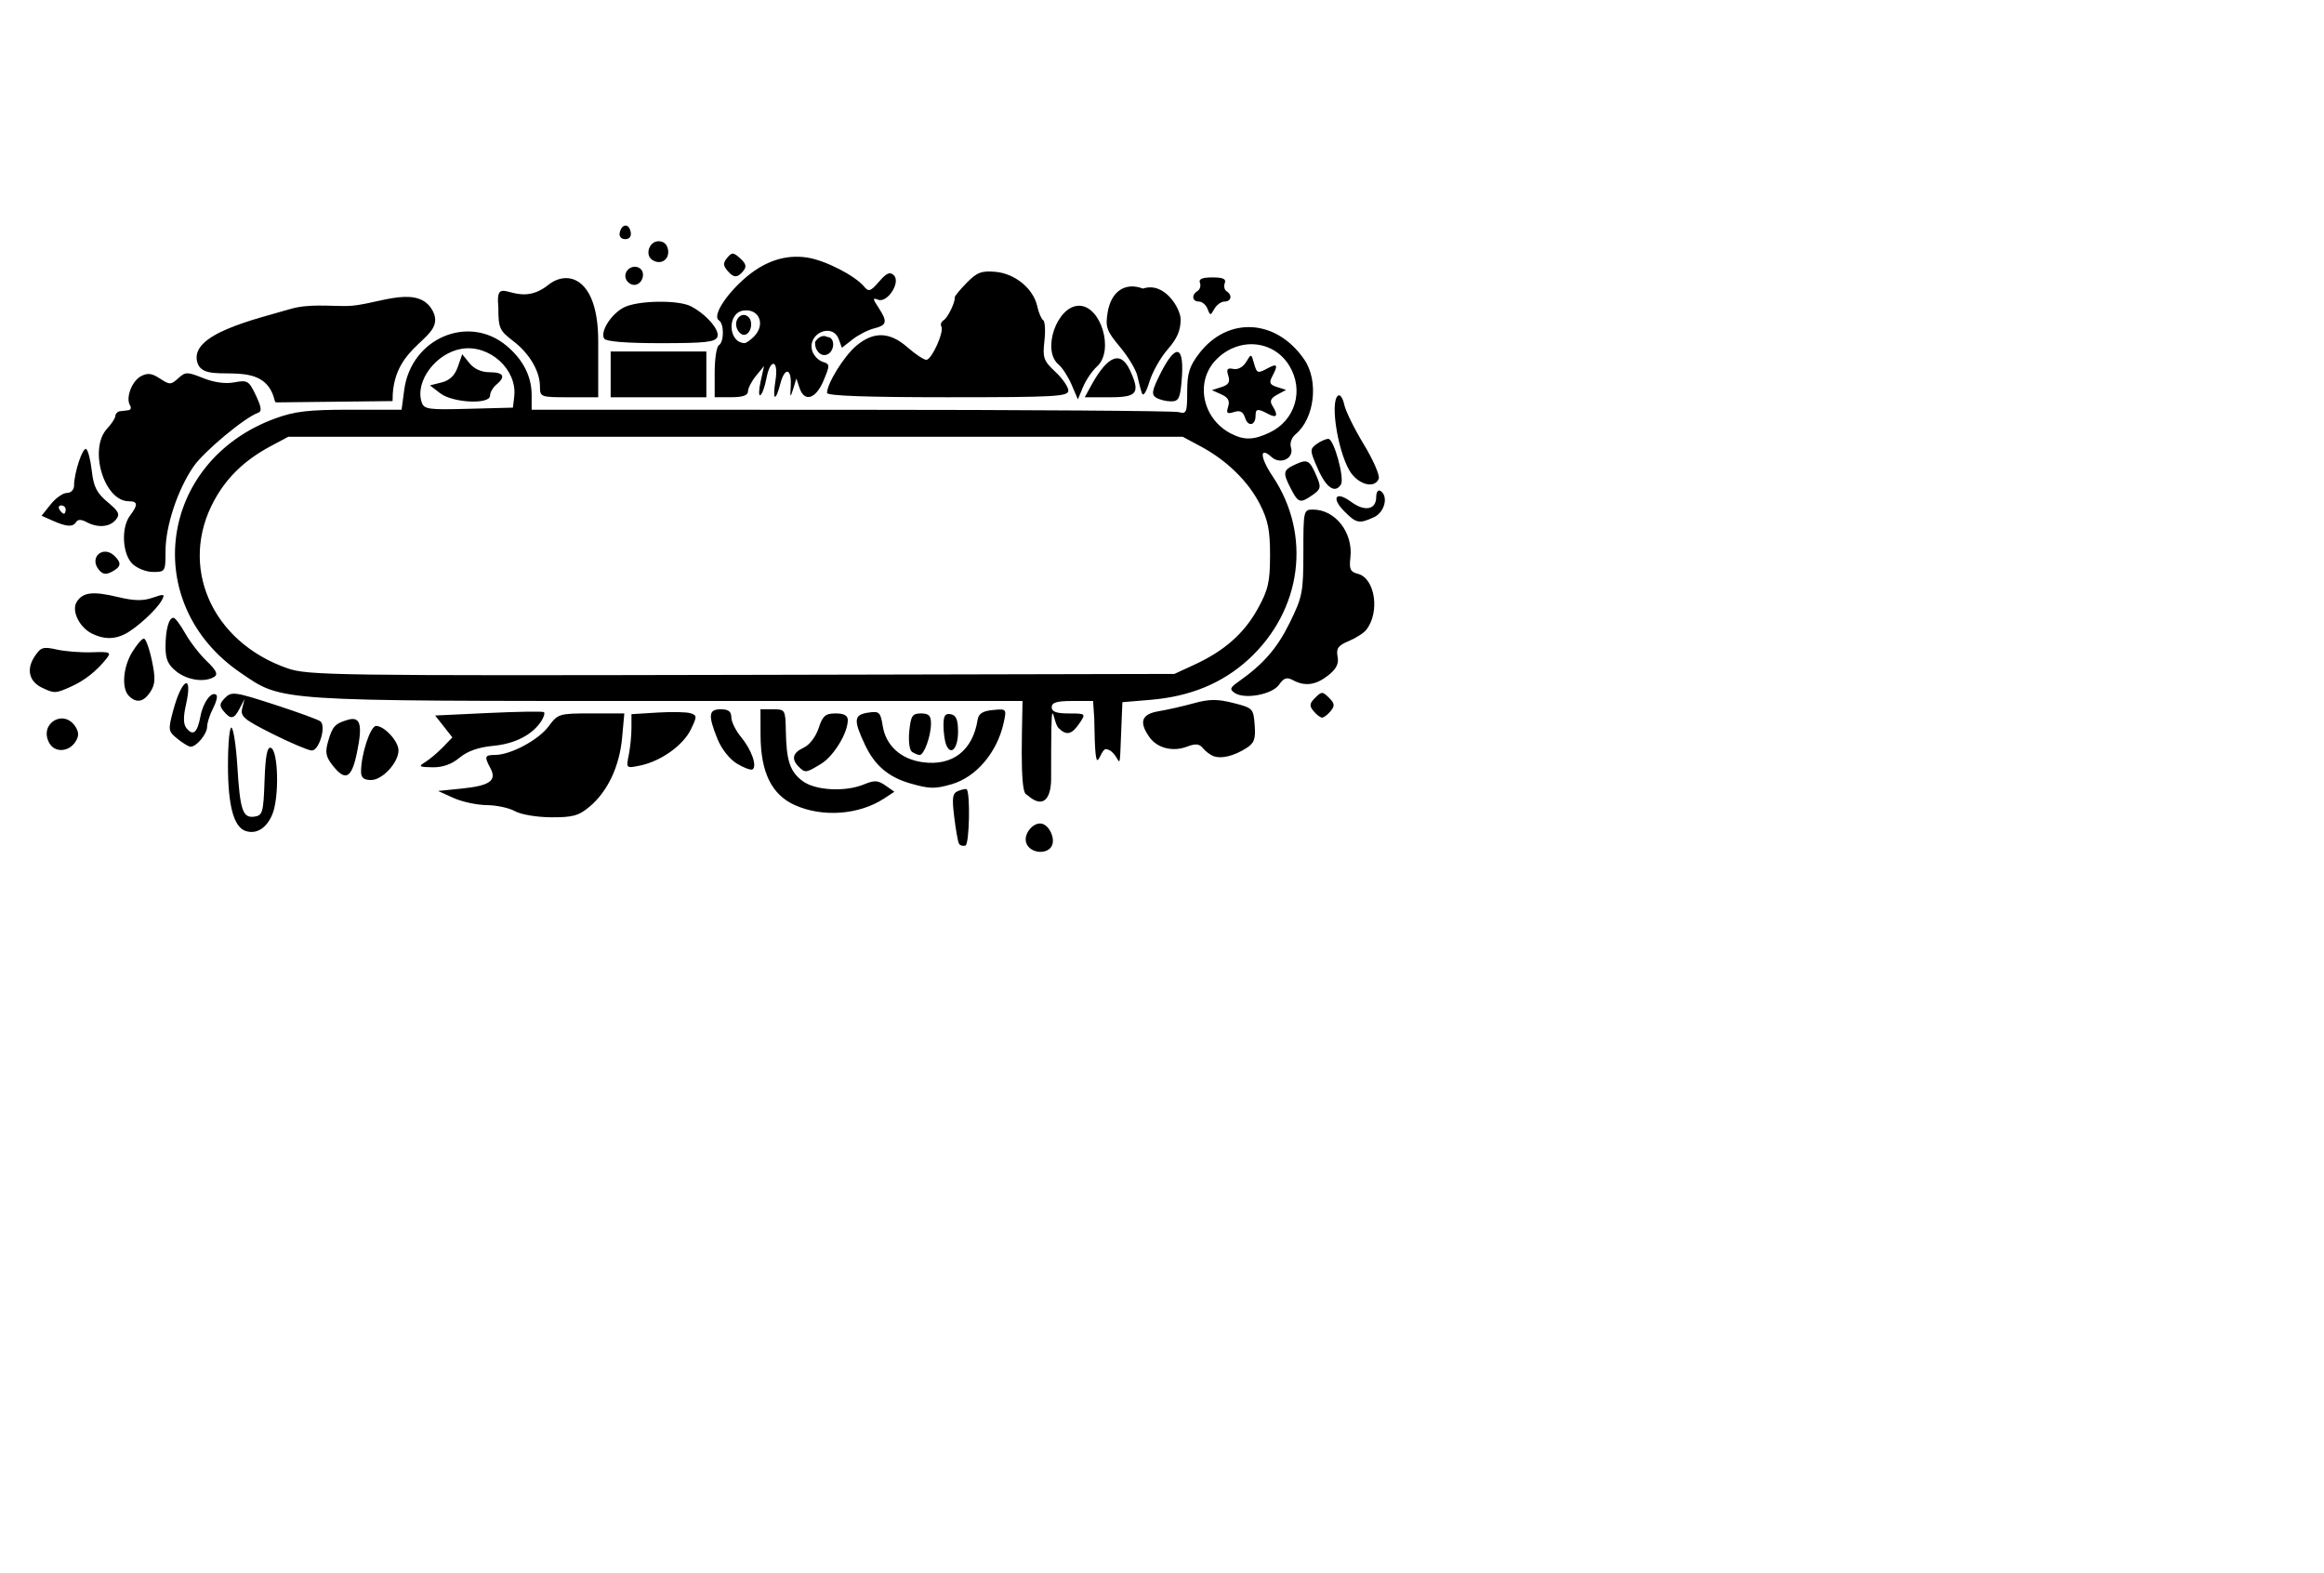<?xml version="1.0" encoding="UTF-8" standalone="no"?>
<!-- Created with Inkscape (http://www.inkscape.org/) -->

<svg
   xmlns:dc="http://purl.org/dc/elements/1.1/"
   xmlns:cc="http://creativecommons.org/ns#"
   xmlns:rdf="http://www.w3.org/1999/02/22-rdf-syntax-ns#"
   xmlns:svg="http://www.w3.org/2000/svg"
   xmlns="http://www.w3.org/2000/svg"
   xmlns:sodipodi="http://sodipodi.sourceforge.net/DTD/sodipodi-0.dtd"
   xmlns:inkscape="http://www.inkscape.org/namespaces/inkscape"
   width="130mm"
   height="88mm"
   viewBox="0 0 130 88"
   version="1.1"
   id="svg8"
   inkscape:version="0.92.4 (5da689c313, 2019-01-14)"
   sodipodi:docname="fondoBotoneschico.svg">
  <defs
     id="defs2" />
  <sodipodi:namedview
     id="base"
     pagecolor="#ffffff"
     bordercolor="#666666"
     borderopacity="1.0"
     inkscape:pageopacity="0.0"
     inkscape:pageshadow="2"
     inkscape:zoom="1.4"
     inkscape:cx="184.13557"
     inkscape:cy="285.13017"
     inkscape:document-units="mm"
     inkscape:current-layer="layer1"
     showgrid="false"
     height="209mm"
     inkscape:window-width="1920"
     inkscape:window-height="1001"
     inkscape:window-x="-9"
     inkscape:window-y="-9"
     inkscape:window-maximized="1" />
  <g
     inkscape:label="Capa 1"
     inkscape:groupmode="layer"
     id="layer1"
     transform="translate(0,-209)">
    <path
       inkscape:connector-curvature="0"
       id="path33"
       d="m 57.403,256.138 c -0.165,-0.518 0.44,-1.213 0.918,-1.054 0.391,0.13 0.688,0.783 0.536,1.179 -0.221,0.575 -1.26,0.485 -1.453,-0.125 z m 0.052,-2.675 c -0.085,-0.085 -0.363,0.18 -0.289,-3.574 l 0.033,-1.681 H 37.351 c -22.118,0 -21.524,0.039 -23.894,-1.577 -5.659,-3.858 -4.582,-11.83 1.92,-14.219 1.103,-0.405 1.867,-0.495 4.217,-0.495 h 2.87 l 0.148,-1.112 c 0.382,-2.88 3.594,-4.257 5.732,-2.458 0.92,0.774 1.395,1.708 1.395,2.744 v 0.826 l 17.861,0.004 c 9.824,0.002 18.074,0.06 18.335,0.13 0.434,0.117 0.474,0.021 0.474,-1.138 0,-1.032 0.122,-1.425 0.662,-2.133 1.608,-2.108 4.336,-1.949 5.895,0.342 0.813,1.195 0.565,3.288 -0.493,4.166 -0.225,0.187 -0.335,0.499 -0.259,0.739 0.192,0.606 -0.585,0.989 -1.087,0.535 -0.684,-0.619 -0.649,0.022 0.058,1.075 2.201,3.277 1.643,7.511 -1.351,10.248 -1.459,1.333 -3.251,2.072 -5.478,2.259 l -1.571,0.132 -0.033,0.771 c -0.178,4.101 0.04,2.03 -0.862,1.856 -0.422,-0.081 -0.621,2.259 -0.681,-1.725 l -0.063,-0.97 h -1.158 c -0.874,0 -1.158,0.086 -1.158,0.349 0,0.254 0.262,0.349 0.959,0.349 0.936,0 0.951,0.013 0.62,0.511 -0.45,0.677 -0.749,0.751 -1.203,0.297 -0.346,-0.346 -0.409,-2.763 -0.409,2.888 -0.012,1.017 -0.416,1.693 -1.34,0.861 z m 9.363,-7.287 c 1.676,-0.774 2.776,-1.746 3.54,-3.129 0.585,-1.059 0.684,-1.492 0.686,-2.984 0.002,-1.4 -0.111,-1.968 -0.572,-2.869 -0.654,-1.279 -1.856,-2.451 -3.313,-3.229 L 66.159,233.43 H 41.142 16.125 l -0.983,0.525 c -1.448,0.774 -2.454,1.741 -3.162,3.041 -2,3.675 -0.152,7.908 4.098,9.384 1.141,0.396 2.598,0.417 25.413,0.368 l 24.203,-0.053 z m 4.204,-12.983 c 1.437,-0.682 1.933,-2.37 1.099,-3.738 -0.892,-1.462 -2.869,-1.615 -4.111,-0.318 -1.176,1.228 -0.75,3.293 0.849,4.115 0.742,0.381 1.267,0.367 2.163,-0.059 z m -1.373,-0.817 c -0.112,-0.353 -0.275,-0.439 -0.622,-0.329 -0.386,0.122 -0.444,0.069 -0.326,-0.302 0.103,-0.326 -0.004,-0.517 -0.384,-0.687 l -0.527,-0.236 0.533,-0.17 c 0.403,-0.128 0.497,-0.284 0.385,-0.638 -0.117,-0.369 -0.058,-0.449 0.281,-0.378 0.254,0.053 0.547,-0.104 0.716,-0.386 0.284,-0.473 0.287,-0.473 0.434,0.048 0.17,0.599 0.198,0.609 0.808,0.283 0.506,-0.271 0.557,-0.16 0.218,0.473 -0.188,0.352 -0.136,0.465 0.273,0.595 l 0.505,0.16 -0.495,0.265 c -0.363,0.195 -0.437,0.357 -0.277,0.612 0.348,0.551 0.263,0.731 -0.224,0.471 -0.598,-0.32 -0.713,-0.304 -0.713,0.095 0,0.55 -0.42,0.639 -0.584,0.124 z m -40.884,-1.2 c 0.174,-1.508 -1.38,-2.92 -2.937,-2.667 -1.429,0.232 -2.617,1.802 -2.246,2.97 0.133,0.418 0.339,0.448 2.627,0.387 l 2.484,-0.066 z m -4.139,-0.178 -0.576,-0.443 0.657,-0.165 c 0.449,-0.113 0.735,-0.389 0.903,-0.871 l 0.246,-0.706 0.408,0.504 c 0.259,0.32 0.671,0.504 1.127,0.504 0.784,0 0.915,0.246 0.37,0.698 -0.192,0.159 -0.349,0.434 -0.349,0.61 0,0.509 -2.081,0.41 -2.787,-0.132 z m 29.018,25.192 c -0.06,-0.103 -0.18,-0.776 -0.267,-1.495 -0.134,-1.108 -0.098,-1.331 0.237,-1.46 0.217,-0.083 0.424,-0.123 0.46,-0.087 0.211,0.211 0.149,3.073 -0.067,3.145 -0.14,0.046 -0.303,5.9e-4 -0.362,-0.102 z m -39.908,-0.711 c -0.663,-0.223 -0.984,-1.42 -0.984,-3.667 0,-1.23 0.09,-2.18 0.2,-2.112 0.11,0.068 0.256,1.043 0.325,2.166 0.15,2.464 0.301,2.905 0.959,2.811 0.452,-0.064 0.5,-0.236 0.562,-2.007 0.049,-1.386 0.148,-1.91 0.349,-1.843 0.423,0.14 0.483,2.775 0.085,3.727 -0.324,0.776 -0.893,1.127 -1.496,0.924 z m 15.073,-1.105 c -0.32,-0.183 -1.03,-0.336 -1.578,-0.341 -0.548,-0.005 -1.386,-0.185 -1.862,-0.4 l -0.865,-0.392 1.328,-0.134 c 1.565,-0.158 1.972,-0.446 1.602,-1.137 -0.354,-0.661 -0.326,-0.738 0.269,-0.744 0.874,-0.009 2.424,-0.84 2.988,-1.602 0.517,-0.7 0.584,-0.72 2.382,-0.72 h 1.85 l -0.123,1.355 c -0.145,1.602 -0.805,3.006 -1.811,3.852 -0.616,0.518 -0.945,0.61 -2.163,0.603 -0.804,-0.005 -1.693,-0.155 -2.018,-0.341 z m 15.642,-0.346 c -1.289,-0.585 -1.9,-1.834 -1.907,-3.901 l -0.005,-1.454 h 0.698 c 0.684,0 0.699,0.025 0.721,1.222 0.032,1.667 0.233,2.266 0.938,2.792 0.708,0.529 2.383,0.621 3.427,0.189 0.588,-0.244 0.788,-0.234 1.206,0.059 l 0.502,0.351 -0.576,0.377 c -1.402,0.919 -3.454,1.068 -5.004,0.364 z m 6.474,-1.207 c -1.227,-0.352 -1.998,-1.009 -2.541,-2.164 -0.653,-1.389 -0.624,-1.679 0.183,-1.798 0.621,-0.091 0.686,-0.031 0.81,0.743 0.177,1.107 1.019,1.868 2.248,2.033 1.659,0.222 2.791,-0.658 3.062,-2.381 0.053,-0.339 0.285,-0.486 0.85,-0.54 0.767,-0.074 0.775,-0.065 0.61,0.698 -0.358,1.661 -1.538,3.057 -2.919,3.454 -0.937,0.269 -1.228,0.263 -2.303,-0.045 z M 20.197,252.151 c 0,-0.961 0.524,-2.547 0.842,-2.547 0.465,0 1.252,0.858 1.252,1.365 0,0.686 -0.898,1.66 -1.53,1.66 -0.415,0 -0.565,-0.127 -0.565,-0.479 z m -1.594,-0.344 c -0.374,-0.475 -0.423,-0.732 -0.254,-1.322 0.244,-0.852 0.381,-1.005 1.092,-1.219 0.72,-0.218 0.855,0.252 0.525,1.837 -0.3,1.445 -0.642,1.622 -1.364,0.704 z m 22.615,-0.096 c -0.411,-0.25 -0.865,-0.829 -1.089,-1.389 -0.532,-1.329 -0.494,-1.649 0.198,-1.649 0.419,0 0.582,0.125 0.582,0.448 0,0.246 0.245,0.744 0.545,1.105 0.585,0.706 0.914,1.639 0.639,1.809 -0.093,0.057 -0.486,-0.088 -0.874,-0.324 z m 3.46,0.173 c -0.428,-0.428 -0.335,-0.784 0.279,-1.064 0.323,-0.147 0.674,-0.605 0.833,-1.085 0.231,-0.7 0.381,-0.83 0.954,-0.83 0.468,0 0.68,0.116 0.68,0.372 0,0.726 -0.788,2.016 -1.494,2.447 -0.847,0.516 -0.89,0.522 -1.252,0.16 z m -20.89,-0.258 c 0.248,-0.152 0.69,-0.526 0.984,-0.829 l 0.533,-0.552 -0.482,-0.612 -0.482,-0.612 2.989,-0.141 c 1.644,-0.078 3.038,-0.099 3.097,-0.047 0.059,0.052 -5.92e-4,0.267 -0.134,0.479 -0.49,0.777 -1.472,1.289 -2.691,1.404 -0.836,0.079 -1.453,0.295 -1.897,0.666 -0.44,0.367 -0.941,0.545 -1.513,0.535 -0.761,-0.012 -0.805,-0.044 -0.404,-0.291 z m 11.384,-0.397 c 0.083,-0.414 0.151,-1.097 0.151,-1.518 v -0.765 l 1.454,-0.09 c 0.8,-0.049 1.632,-0.032 1.85,0.038 0.368,0.119 0.369,0.182 0.018,0.907 -0.432,0.891 -1.677,1.778 -2.833,2.017 -0.79,0.164 -0.791,0.163 -0.64,-0.59 z m 32.731,0.072 c -0.192,-0.067 -0.467,-0.27 -0.611,-0.45 -0.201,-0.251 -0.408,-0.272 -0.889,-0.089 -0.805,0.306 -1.676,0.084 -2.112,-0.539 -0.594,-0.848 -0.435,-1.282 0.529,-1.442 0.48,-0.08 1.361,-0.28 1.959,-0.445 0.867,-0.239 1.313,-0.242 2.211,-0.015 1.095,0.277 1.126,0.309 1.195,1.235 0.058,0.783 -0.024,1.011 -0.465,1.289 -0.694,0.438 -1.378,0.61 -1.816,0.456 z m -16.889,-0.247 c -0.141,-0.096 -0.206,-0.603 -0.15,-1.16 0.087,-0.861 0.172,-0.989 0.657,-0.989 0.435,0 0.557,0.124 0.557,0.567 0,0.69 -0.387,1.762 -0.634,1.757 -0.099,-0.002 -0.293,-0.081 -0.43,-0.175 z m -48.264,-0.506 c -0.58,-1.084 0.828,-1.928 1.48,-0.887 0.185,0.296 0.185,0.519 0,0.815 -0.377,0.601 -1.176,0.64 -1.48,0.072 z m 12.486,-0.504 c -1.602,-0.803 -1.803,-0.973 -1.686,-1.433 l 0.133,-0.521 -0.27,0.524 c -0.318,0.618 -0.501,0.651 -0.906,0.163 -0.247,-0.298 -0.232,-0.428 0.088,-0.748 0.361,-0.361 0.548,-0.335 2.773,0.387 1.312,0.426 2.465,0.847 2.563,0.937 0.323,0.296 -0.091,1.648 -0.497,1.625 -0.208,-0.012 -1.197,-0.432 -2.197,-0.933 z m 37.686,0.597 c -0.08,-0.208 -0.145,-0.691 -0.145,-1.074 0,-0.538 0.093,-0.678 0.407,-0.618 0.305,0.059 0.407,0.307 0.407,0.987 0,0.937 -0.413,1.373 -0.669,0.705 z M 9.929,250.326 c -0.522,-0.423 -0.533,-0.49 -0.245,-1.571 0.489,-1.834 1.122,-2.134 0.719,-0.34 -0.161,0.717 -0.15,1.101 0.039,1.329 0.368,0.444 0.6,0.236 0.775,-0.696 0.147,-0.783 0.637,-1.426 0.892,-1.171 0.072,0.072 -0.016,0.411 -0.195,0.754 -0.179,0.343 -0.326,0.799 -0.327,1.014 -0.001,0.406 -0.591,1.122 -0.923,1.122 -0.105,0 -0.436,-0.199 -0.736,-0.442 z m 63.551,-1.548 c -0.247,-0.298 -0.232,-0.428 0.088,-0.748 0.361,-0.361 0.413,-0.361 0.775,0 0.32,0.32 0.335,0.45 0.088,0.748 -0.165,0.198 -0.378,0.361 -0.475,0.361 -0.097,0 -0.31,-0.162 -0.475,-0.361 z M 7.212,247.929 c -0.422,-0.422 -0.334,-1.607 0.184,-2.455 0.254,-0.416 0.547,-0.756 0.651,-0.756 0.105,0 0.306,0.55 0.448,1.222 0.209,0.992 0.195,1.32 -0.076,1.745 -0.37,0.582 -0.785,0.666 -1.207,0.244 z m 61.856,-0.17 c -0.297,-0.2 -0.265,-0.295 0.209,-0.629 1.394,-0.982 2.164,-1.867 2.87,-3.301 0.71,-1.442 0.761,-1.707 0.761,-3.936 0,-2.344 0.01,-2.39 0.539,-2.39 1.251,0 2.255,1.293 2.091,2.694 -0.074,0.635 -0.002,0.793 0.414,0.897 0.968,0.243 1.255,2.147 0.473,3.136 -0.142,0.18 -0.585,0.464 -0.985,0.63 -0.587,0.245 -0.705,0.41 -0.619,0.862 0.078,0.407 -0.065,0.693 -0.527,1.057 -0.693,0.545 -1.295,0.626 -1.969,0.265 -0.343,-0.183 -0.509,-0.129 -0.776,0.252 -0.385,0.55 -1.925,0.838 -2.48,0.463 z M 2.341,247.461 c -0.714,-0.344 -0.875,-1.023 -0.412,-1.73 0.347,-0.53 0.479,-0.572 1.241,-0.401 0.469,0.106 1.357,0.175 1.974,0.154 1.017,-0.035 1.093,-0.002 0.815,0.351 -0.548,0.695 -1.222,1.228 -1.987,1.571 -0.864,0.388 -0.935,0.391 -1.631,0.055 z m 7.531,-0.899 c -0.473,-0.372 -0.613,-0.688 -0.613,-1.377 0,-0.964 0.183,-1.631 0.447,-1.631 0.091,0 0.386,0.393 0.656,0.873 0.27,0.48 0.813,1.181 1.207,1.557 0.521,0.498 0.636,0.734 0.424,0.869 -0.526,0.334 -1.497,0.201 -2.122,-0.29 z M 5.156,244.445 c -0.718,-0.348 -1.174,-1.287 -0.864,-1.779 0.342,-0.543 0.904,-0.609 2.313,-0.27 0.895,0.215 1.397,0.224 1.934,0.037 0.651,-0.227 0.703,-0.212 0.51,0.143 -0.282,0.52 -1.402,1.551 -2.043,1.88 -0.613,0.315 -1.184,0.312 -1.85,-0.011 z m 0.379,-3.57 c -0.58,-0.699 0.242,-1.41 0.886,-0.766 0.389,0.389 0.35,0.597 -0.162,0.871 -0.327,0.175 -0.514,0.148 -0.724,-0.105 z m 1.863,-0.347 c -0.559,-0.559 -0.627,-2.025 -0.124,-2.69 0.457,-0.604 0.44,-0.801 -0.068,-0.801 -1.39,0 -2.266,-2.942 -1.211,-4.066 0.244,-0.26 0.45,-0.577 0.458,-0.705 0.008,-0.128 0.119,-0.246 0.247,-0.262 0.128,-0.016 0.344,-0.042 0.479,-0.058 0.136,-0.016 0.178,-0.14 0.094,-0.275 -0.253,-0.41 0.1,-1.353 0.608,-1.626 0.373,-0.199 0.608,-0.171 1.064,0.128 0.546,0.358 0.616,0.357 1.023,-0.012 0.409,-0.37 0.5,-0.371 1.398,-0.012 0.614,0.246 1.243,0.331 1.746,0.237 0.734,-0.138 0.813,-0.089 1.201,0.729 0.315,0.666 0.345,0.9 0.123,0.975 -0.726,0.245 -3.027,2.159 -3.609,3.002 -0.889,1.287 -1.568,3.336 -1.568,4.731 0,1.144 -0.015,1.169 -0.698,1.169 -0.388,0 -0.905,-0.207 -1.164,-0.465 z m -4.456,-2.406 -0.616,-0.274 0.509,-0.638 c 0.28,-0.351 0.688,-0.638 0.907,-0.638 0.224,0 0.399,-0.178 0.4,-0.407 0.003,-0.718 0.483,-2.169 0.679,-2.048 0.104,0.064 0.245,0.616 0.314,1.225 0.1,0.884 0.278,1.236 0.882,1.74 0.64,0.534 0.711,0.688 0.459,0.992 -0.343,0.413 -1.008,0.464 -1.639,0.126 -0.291,-0.156 -0.484,-0.156 -0.58,0 -0.181,0.292 -0.528,0.271 -1.315,-0.079 z m 0.733,-0.619 c 0,-0.128 -0.111,-0.233 -0.246,-0.233 -0.136,0 -0.182,0.105 -0.103,0.233 0.079,0.128 0.19,0.233 0.246,0.233 0.056,0 0.103,-0.105 0.103,-0.233 z m 71.538,0.114 c -0.774,-0.774 -0.497,-1.186 0.368,-0.546 0.764,0.565 1.401,0.441 1.401,-0.273 0,-0.268 0.105,-0.422 0.233,-0.343 0.467,0.289 0.245,1.2 -0.36,1.475 -0.828,0.377 -0.979,0.348 -1.641,-0.314 z m -2.996,-1.266 c -0.479,-0.926 -0.454,-1.055 0.262,-1.382 0.669,-0.305 0.786,-0.234 1.192,0.723 0.235,0.555 0.206,0.677 -0.24,0.989 -0.697,0.488 -0.806,0.458 -1.214,-0.33 z m 1.507,-1.112 c -0.459,-1.039 -0.464,-1.117 -0.083,-1.396 0.222,-0.163 0.521,-0.296 0.665,-0.296 0.31,0 0.918,2.204 0.703,2.551 -0.323,0.523 -0.821,0.191 -1.285,-0.859 z m 1.896,0.277 c -0.727,-0.925 -1.273,-4.078 -0.761,-4.395 0.112,-0.069 0.263,0.16 0.335,0.51 0.072,0.35 0.564,1.351 1.094,2.224 0.53,0.874 0.906,1.738 0.836,1.92 -0.201,0.524 -0.995,0.387 -1.504,-0.26 z M 64.669,231.239 c -0.271,-0.172 -0.232,-0.396 0.233,-1.324 0.893,-1.785 1.374,-1.611 1.192,0.433 -0.084,0.947 -0.17,1.105 -0.598,1.102 -0.275,-0.002 -0.647,-0.097 -0.827,-0.21 z m -34.465,-0.612 c 0,-0.866 -0.584,-1.856 -1.512,-2.564 -0.753,-0.575 -0.815,-0.716 -0.815,-1.874 -0.2,-2.069 0.968,0.211 2.793,-1.252 1.093,-0.877 2.793,-0.397 2.793,3.142 v 3.142 h -1.629 c -1.591,0 -1.629,-0.014 -1.629,-0.593 z m 3.956,-0.687 v -1.28 h 2.676 2.676 v 1.28 1.28 h -2.676 -2.676 z m 5.818,-0.103 c 0,-0.76 0.105,-1.447 0.233,-1.526 0.301,-0.186 0.302,-1.21 5.92e-4,-1.396 -0.352,-0.218 0.301,-1.311 1.35,-2.259 1.144,-1.034 2.35,-1.449 3.618,-1.246 1,0.16 2.646,1.005 3.156,1.619 0.255,0.308 0.361,0.273 0.838,-0.277 0.425,-0.491 0.608,-0.568 0.829,-0.351 0.394,0.388 -0.363,1.563 -0.88,1.364 -0.318,-0.122 -0.316,-0.069 0.017,0.439 0.519,0.792 0.479,0.984 -0.243,1.165 -0.342,0.086 -0.887,0.365 -1.212,0.62 l -0.59,0.464 -0.177,-0.479 c -0.354,-0.957 -1.789,-0.315 -1.479,0.662 0.081,0.256 0.342,0.526 0.58,0.602 0.412,0.131 0.414,0.18 0.046,1.057 -0.433,1.031 -1.071,1.222 -1.342,0.401 l -0.173,-0.524 -0.18,0.582 c -0.163,0.525 -0.176,0.508 -0.137,-0.169 0.058,-0.995 -0.334,-1.077 -0.582,-0.122 -0.274,1.058 -0.451,0.945 -0.272,-0.175 0.188,-1.176 -0.289,-1.283 -0.508,-0.114 -0.084,0.449 -0.235,0.868 -0.335,0.929 -0.1,0.062 -0.095,-0.28 0.011,-0.759 l 0.193,-0.871 -0.45,0.549 c -0.248,0.302 -0.45,0.695 -0.45,0.873 0,0.222 -0.292,0.323 -0.931,0.323 h -0.931 z m 2.194,-2.008 c 0.671,-0.671 0.3,-1.584 -0.591,-1.458 -0.92,0.13 -0.858,1.799 0.068,1.82 0.087,0.002 0.322,-0.161 0.524,-0.362 z m -0.952,-0.464 c -0.194,-0.505 0.298,-0.981 0.651,-0.628 0.298,0.298 0.113,0.993 -0.264,0.993 -0.136,0 -0.31,-0.164 -0.387,-0.365 z m 5.042,3.614 c 0,-0.528 0.951,-2.06 1.637,-2.638 0.97,-0.816 1.868,-0.789 2.866,0.087 0.437,0.384 0.911,0.698 1.052,0.698 0.301,0 1.014,-1.588 0.84,-1.87 -0.065,-0.106 -0.006,-0.262 0.132,-0.347 0.233,-0.144 0.652,-1.011 0.616,-1.273 -0.009,-0.064 0.292,-0.431 0.668,-0.815 0.577,-0.589 0.83,-0.685 1.615,-0.616 1.095,0.097 2.117,0.94 2.334,1.926 0.08,0.365 0.23,0.715 0.332,0.778 0.103,0.063 0.134,0.586 0.069,1.161 -0.106,0.944 -0.047,1.112 0.61,1.726 0.4,0.374 0.728,0.847 0.728,1.052 0,0.332 -0.72,0.372 -6.749,0.372 -4.516,0 -6.749,-0.08 -6.749,-0.242 z m 13.684,-0.456 c -0.191,-0.448 -0.521,-0.958 -0.732,-1.134 -0.957,-0.793 -0.086,-3.288 1.148,-3.288 1.231,0 1.976,2.516 1.005,3.395 -0.268,0.243 -0.619,0.756 -0.78,1.141 l -0.292,0.7 z m 1.083,0.058 c 0.937,-1.711 1.668,-1.995 2.19,-0.849 0.574,1.259 0.398,1.489 -1.138,1.489 h -1.402 z m 2.847,0.407 c -0.067,-0.192 -0.181,-0.626 -0.255,-0.965 -0.074,-0.339 -0.511,-1.068 -0.972,-1.619 -0.744,-0.89 -0.822,-1.105 -0.693,-1.91 0.2,-1.252 1.032,-1.716 1.977,-1.352 1.213,-0.409 2.096,1.109 2.11,1.708 2.3e-4,0.636 -0.191,1.083 -0.723,1.688 -0.398,0.453 -0.858,1.268 -1.023,1.812 -0.18,0.593 -0.349,0.849 -0.421,0.639 z m -17.614,-3.142 c 0.505,0 0.435,0.908 -0.077,1.007 -0.33,0.064 -0.643,-0.324 -0.583,-0.746 0.368,-0.489 0.66,-0.26 0.66,-0.26 z m -12.464,0.094 c -0.239,-0.387 0.383,-1.373 1.099,-1.743 0.766,-0.396 3.051,-0.434 3.759,-0.062 0.861,0.452 1.618,1.329 1.473,1.706 -0.112,0.292 -0.667,0.354 -3.155,0.354 -1.937,0 -3.075,-0.091 -3.176,-0.255 z M 67.546,226.274 c -0.086,-0.224 -0.303,-0.407 -0.481,-0.407 -0.383,0 -0.43,-0.372 -0.076,-0.592 0.137,-0.085 0.196,-0.29 0.133,-0.456 -0.081,-0.212 0.126,-0.302 0.698,-0.302 0.593,0 0.781,0.086 0.692,0.318 -0.067,0.175 -0.022,0.38 0.1,0.456 0.339,0.209 0.266,0.576 -0.115,0.576 -0.186,0 -0.44,0.183 -0.566,0.407 -0.218,0.388 -0.236,0.388 -0.386,0 z m -32.533,-1.67 c -0.169,-0.44 0.354,-0.859 0.759,-0.609 0.385,0.238 0.161,0.941 -0.3,0.941 -0.182,0 -0.389,-0.149 -0.459,-0.332 z m 5.663,-0.482 c -0.231,-0.279 -0.23,-0.421 0.005,-0.704 0.263,-0.317 0.341,-0.313 0.726,0.035 0.328,0.297 0.369,0.465 0.171,0.704 -0.335,0.404 -0.544,0.396 -0.902,-0.035 z m -4.175,-0.573 c -0.445,-0.275 -0.194,-1.056 0.338,-1.056 0.294,0 0.488,0.18 0.533,0.494 0.077,0.539 -0.405,0.85 -0.871,0.562 z m -1.835,-1.534 c 0.105,-0.505 0.518,-0.536 0.613,-0.046 0.049,0.255 -0.065,0.407 -0.305,0.407 -0.224,0 -0.352,-0.151 -0.308,-0.361 z"
       style="fill:#000000;fill-opacity:1;stroke-width:0.233"
       sodipodi:nodetypes="cccccscscsscccscccscccccccccscccsssccccccccccccccscscccssccccccccccccccccccccsccccccccccccccscsccsccccccscccccccccccscccscsccccccscccccccccccccccccccsssssscccsccssccccccssccccccccccccccccsccccccccccccccccccccsscccccccccccccccccccscscccccccccsccccccsccccssccccccssccccccccccscccsccssccccccccccccccccccscccscccccccccsscccccscccccccccsscsscssccccccccccscccccccccccccsccsccssccccccccccccccccccccccccscsccccccccccsscccccccccsccccscccccccccssccccsccccscscsccccccccccccccccccscccsccsccscccccsccccccccsccccscc" />
    <flowRoot
       xml:space="preserve"
       id="flowRoot21"
       style="font-style:normal;font-variant:normal;font-weight:normal;font-stretch:normal;font-size:40px;line-height:1.25;font-family:Calibri;-inkscape-font-specification:Calibri;letter-spacing:0px;word-spacing:0px;fill:#000000;fill-opacity:1;stroke:none"
       transform="scale(0.265)"><flowRegion
         id="flowRegion23"><rect
           id="rect25"
           width="261.429"
           height="268.571"
           x="410"
           y="489.663" /></flowRegion><flowPara
         id="flowPara27" /></flowRoot>    <path
       style="fill:#000000;stroke:#000000;stroke-width:0.265px;stroke-linecap:butt;stroke-linejoin:miter;stroke-opacity:1"
       d="m 15.497,231.374 6.331,-0.071 c 0.027,-3.305 3.168,-3.435 2.197,-4.961 -0.82,-1.289 -3.055,-0.119 -4.583,-0.095 -1.056,0.017 -2.152,-0.133 -3.166,0.165 -1.872,0.551 -5.707,1.407 -5.079,2.911 0.446,1.067 3.677,-0.564 4.299,2.05 z"
       id="path27"
       inkscape:connector-curvature="0"
       sodipodi:nodetypes="ccaaasc" />
  </g>
</svg>

